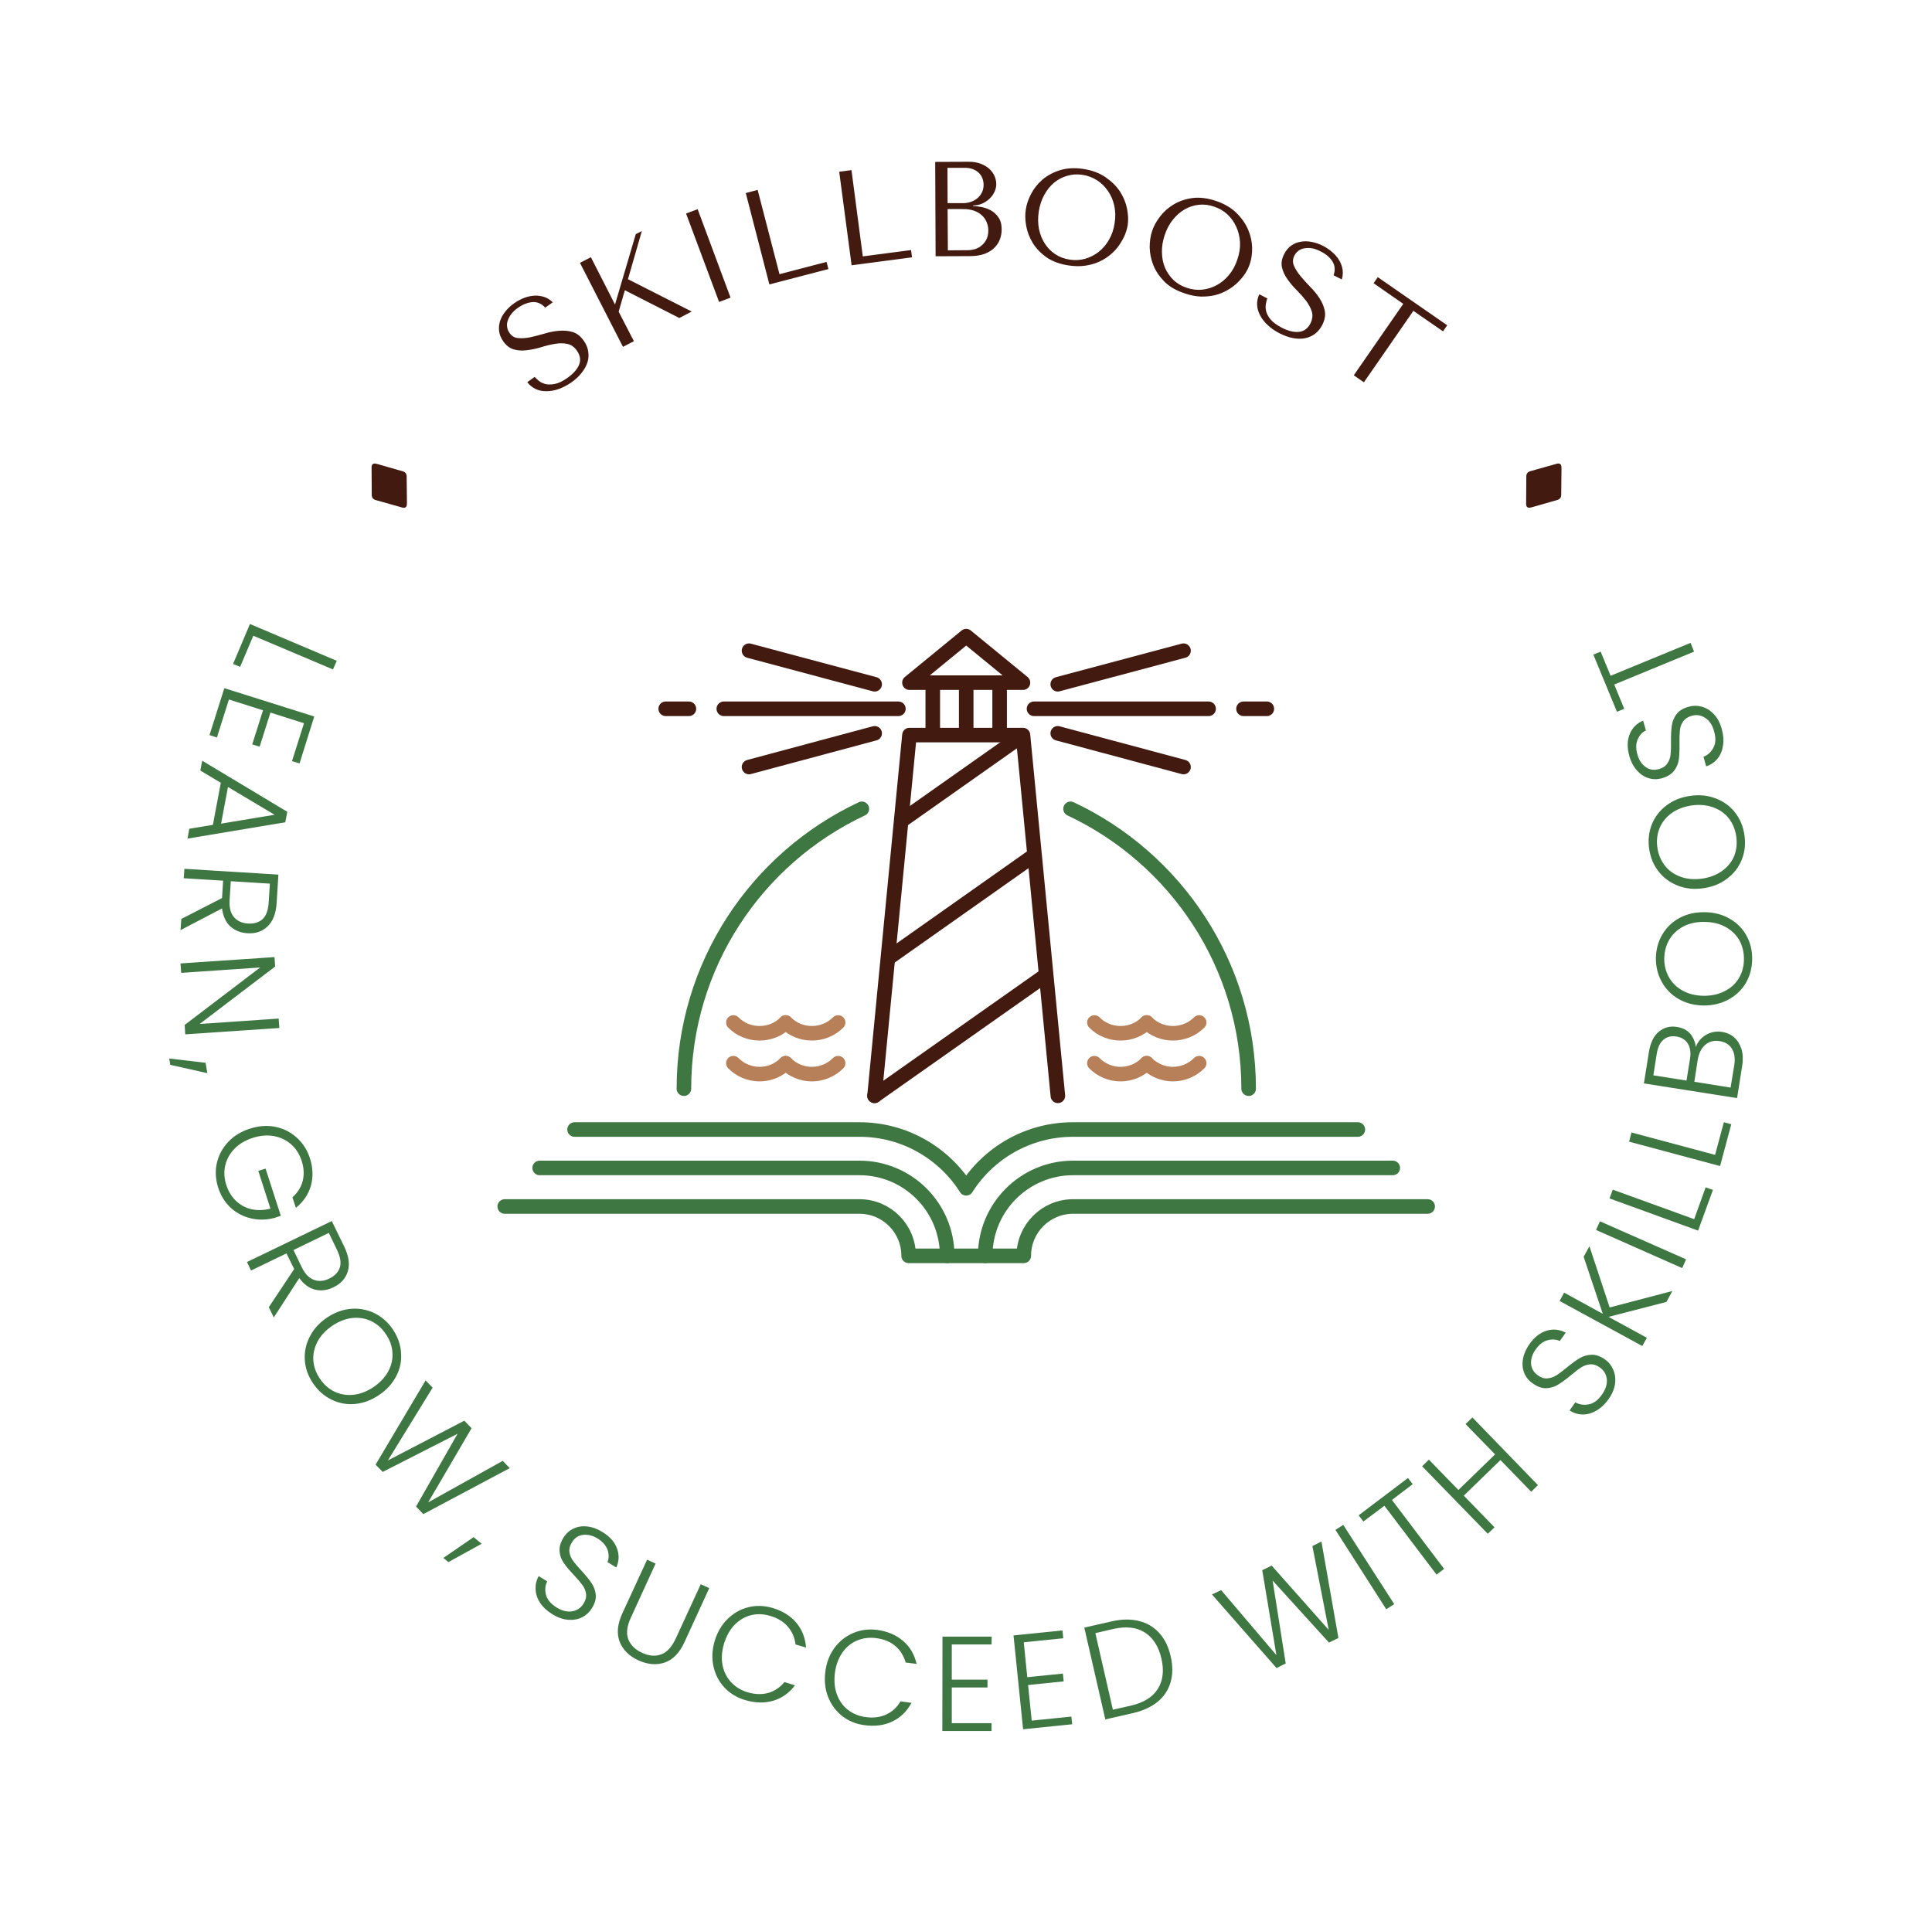<svg xmlns="http://www.w3.org/2000/svg" version="1.1" xmlns:xlink="http://www.w3.org/1999/xlink" xmlns:svgjs="http://svgjs.dev/svgjs" viewBox="0 0 14.331 14.175"><g transform="matrix(1,0,0,1,3.69,4.665)"><g><path d=" M 0.221 -1.83 Q 0.247 -1.796 0.284 -1.779 Q 0.32 -1.762 0.364 -1.763 Q 0.407 -1.763 0.454 -1.779 Q 0.501 -1.796 0.548 -1.828 Q 0.595 -1.861 0.625 -1.9 Q 0.655 -1.938 0.668 -1.978 Q 0.68 -2.018 0.673 -2.059 Q 0.667 -2.099 0.641 -2.136 Q 0.606 -2.187 0.558 -2.202 Q 0.51 -2.216 0.456 -2.211 Q 0.403 -2.207 0.348 -2.19 Q 0.293 -2.174 0.243 -2.163 Q 0.194 -2.153 0.154 -2.157 Q 0.113 -2.16 0.089 -2.196 Q 0.075 -2.215 0.072 -2.239 Q 0.068 -2.262 0.076 -2.286 Q 0.084 -2.311 0.103 -2.336 Q 0.122 -2.361 0.154 -2.383 Q 0.208 -2.42 0.261 -2.424 Q 0.314 -2.427 0.354 -2.383 L 0.41 -2.422 Q 0.384 -2.449 0.35 -2.461 Q 0.315 -2.473 0.277 -2.472 Q 0.239 -2.47 0.2 -2.456 Q 0.161 -2.441 0.125 -2.416 Q 0.087 -2.39 0.06 -2.356 Q 0.033 -2.323 0.02 -2.286 Q 0.008 -2.249 0.012 -2.21 Q 0.017 -2.17 0.043 -2.133 Q 0.077 -2.085 0.122 -2.073 Q 0.167 -2.06 0.218 -2.067 Q 0.269 -2.073 0.323 -2.089 Q 0.376 -2.106 0.425 -2.114 Q 0.475 -2.123 0.517 -2.114 Q 0.56 -2.106 0.589 -2.064 Q 0.627 -2.01 0.605 -1.958 Q 0.583 -1.907 0.518 -1.861 Q 0.467 -1.825 0.426 -1.817 Q 0.386 -1.809 0.356 -1.816 Q 0.326 -1.824 0.307 -1.84 Q 0.287 -1.856 0.276 -1.869 L 0.221 -1.83 M 0.931 -2.092 L 1.012 -2.134 L 0.899 -2.353 L 0.945 -2.512 L 1.349 -2.306 L 1.441 -2.354 L 0.968 -2.594 L 1.071 -2.951 L 1.026 -2.928 L 0.872 -2.406 L 0.693 -2.757 L 0.612 -2.715 L 0.931 -2.092 M 1.399 -3.081 L 1.644 -2.425 L 1.729 -2.457 L 1.485 -3.113 L 1.399 -3.081 M 2.017 -2.555 L 1.842 -3.233 L 1.93 -3.256 L 2.092 -2.631 L 2.441 -2.722 L 2.455 -2.669 L 2.017 -2.555 M 2.627 -2.697 L 2.535 -3.391 L 2.626 -3.403 L 2.71 -2.763 L 3.068 -2.81 L 3.075 -2.756 L 2.627 -2.697 M 3.25 -2.764 L 3.501 -2.765 Q 3.568 -2.765 3.614 -2.782 Q 3.66 -2.8 3.687 -2.828 Q 3.715 -2.856 3.728 -2.892 Q 3.74 -2.927 3.74 -2.963 Q 3.74 -3.02 3.715 -3.054 Q 3.691 -3.088 3.657 -3.106 Q 3.622 -3.124 3.586 -3.13 Q 3.55 -3.136 3.528 -3.137 L 3.528 -3.141 Q 3.563 -3.141 3.594 -3.154 Q 3.625 -3.168 3.649 -3.19 Q 3.672 -3.211 3.686 -3.24 Q 3.7 -3.268 3.7 -3.3 Q 3.7 -3.328 3.688 -3.357 Q 3.676 -3.386 3.651 -3.41 Q 3.626 -3.434 3.588 -3.449 Q 3.549 -3.465 3.497 -3.465 L 3.247 -3.464 L 3.25 -2.764 M 3.341 -2.808 L 3.339 -3.114 L 3.449 -3.114 Q 3.498 -3.115 3.535 -3.102 Q 3.571 -3.089 3.594 -3.067 Q 3.618 -3.045 3.629 -3.016 Q 3.641 -2.987 3.641 -2.955 Q 3.641 -2.92 3.629 -2.893 Q 3.616 -2.866 3.595 -2.847 Q 3.574 -2.828 3.546 -2.818 Q 3.518 -2.809 3.486 -2.809 L 3.341 -2.808 M 3.339 -3.158 L 3.338 -3.42 L 3.46 -3.42 Q 3.499 -3.421 3.527 -3.41 Q 3.555 -3.399 3.572 -3.381 Q 3.59 -3.363 3.598 -3.34 Q 3.606 -3.317 3.606 -3.294 Q 3.606 -3.265 3.595 -3.24 Q 3.583 -3.215 3.563 -3.197 Q 3.542 -3.179 3.516 -3.169 Q 3.489 -3.159 3.459 -3.158 L 3.339 -3.158 M 3.919 -3.11 Q 3.91 -3.055 3.922 -2.989 Q 3.934 -2.923 3.971 -2.862 Q 4.008 -2.802 4.073 -2.756 Q 4.138 -2.711 4.236 -2.696 Q 4.302 -2.686 4.359 -2.694 Q 4.415 -2.702 4.462 -2.723 Q 4.509 -2.744 4.547 -2.776 Q 4.584 -2.807 4.61 -2.844 Q 4.636 -2.881 4.653 -2.92 Q 4.669 -2.959 4.675 -2.995 Q 4.683 -3.051 4.67 -3.117 Q 4.657 -3.183 4.618 -3.244 Q 4.578 -3.304 4.511 -3.35 Q 4.443 -3.397 4.345 -3.412 Q 4.247 -3.426 4.171 -3.402 Q 4.096 -3.378 4.042 -3.332 Q 3.989 -3.286 3.958 -3.226 Q 3.927 -3.166 3.919 -3.11 M 4.015 -3.095 Q 4.026 -3.165 4.056 -3.219 Q 4.086 -3.274 4.129 -3.31 Q 4.173 -3.346 4.227 -3.361 Q 4.281 -3.377 4.34 -3.368 Q 4.398 -3.359 4.447 -3.328 Q 4.495 -3.297 4.528 -3.249 Q 4.561 -3.202 4.575 -3.141 Q 4.589 -3.079 4.578 -3.01 Q 4.568 -2.941 4.536 -2.886 Q 4.505 -2.832 4.459 -2.796 Q 4.414 -2.761 4.358 -2.745 Q 4.303 -2.73 4.245 -2.739 Q 4.185 -2.748 4.138 -2.779 Q 4.091 -2.81 4.061 -2.857 Q 4.03 -2.904 4.017 -2.965 Q 4.005 -3.026 4.015 -3.095 M 4.856 -2.951 Q 4.838 -2.898 4.838 -2.831 Q 4.839 -2.764 4.865 -2.698 Q 4.891 -2.633 4.947 -2.576 Q 5.003 -2.52 5.097 -2.489 Q 5.161 -2.467 5.218 -2.465 Q 5.275 -2.464 5.325 -2.476 Q 5.375 -2.489 5.417 -2.514 Q 5.459 -2.538 5.491 -2.57 Q 5.524 -2.602 5.547 -2.637 Q 5.57 -2.673 5.581 -2.708 Q 5.599 -2.761 5.598 -2.828 Q 5.596 -2.896 5.568 -2.962 Q 5.539 -3.029 5.481 -3.086 Q 5.423 -3.143 5.328 -3.175 Q 5.234 -3.206 5.156 -3.196 Q 5.077 -3.185 5.017 -3.149 Q 4.956 -3.113 4.915 -3.059 Q 4.874 -3.006 4.856 -2.951 M 4.949 -2.92 Q 4.971 -2.987 5.01 -3.035 Q 5.049 -3.084 5.098 -3.112 Q 5.147 -3.14 5.203 -3.146 Q 5.259 -3.152 5.316 -3.132 Q 5.372 -3.114 5.414 -3.075 Q 5.456 -3.036 5.48 -2.983 Q 5.504 -2.931 5.508 -2.868 Q 5.511 -2.805 5.488 -2.739 Q 5.466 -2.673 5.426 -2.625 Q 5.385 -2.576 5.334 -2.549 Q 5.284 -2.522 5.226 -2.516 Q 5.169 -2.511 5.113 -2.53 Q 5.056 -2.549 5.015 -2.587 Q 4.975 -2.626 4.952 -2.678 Q 4.93 -2.729 4.929 -2.792 Q 4.927 -2.854 4.949 -2.92 M 5.651 -2.482 Q 5.633 -2.443 5.635 -2.403 Q 5.637 -2.362 5.658 -2.324 Q 5.678 -2.286 5.715 -2.252 Q 5.751 -2.218 5.802 -2.192 Q 5.854 -2.166 5.901 -2.157 Q 5.949 -2.148 5.99 -2.156 Q 6.032 -2.164 6.065 -2.189 Q 6.097 -2.214 6.118 -2.254 Q 6.146 -2.309 6.137 -2.358 Q 6.127 -2.408 6.098 -2.452 Q 6.069 -2.497 6.028 -2.538 Q 5.988 -2.579 5.956 -2.618 Q 5.924 -2.657 5.908 -2.694 Q 5.892 -2.732 5.912 -2.77 Q 5.923 -2.791 5.942 -2.805 Q 5.961 -2.819 5.986 -2.823 Q 6.012 -2.828 6.043 -2.823 Q 6.074 -2.817 6.108 -2.799 Q 6.166 -2.77 6.194 -2.725 Q 6.222 -2.679 6.202 -2.623 L 6.263 -2.592 Q 6.274 -2.628 6.269 -2.664 Q 6.264 -2.699 6.245 -2.732 Q 6.226 -2.765 6.194 -2.793 Q 6.163 -2.821 6.124 -2.841 Q 6.083 -2.862 6.041 -2.87 Q 5.998 -2.879 5.96 -2.872 Q 5.921 -2.866 5.889 -2.844 Q 5.856 -2.821 5.836 -2.781 Q 5.809 -2.729 5.819 -2.683 Q 5.829 -2.637 5.859 -2.595 Q 5.888 -2.553 5.928 -2.513 Q 5.967 -2.474 5.998 -2.434 Q 6.028 -2.394 6.041 -2.353 Q 6.053 -2.312 6.03 -2.265 Q 6 -2.208 5.944 -2.203 Q 5.888 -2.198 5.818 -2.234 Q 5.762 -2.263 5.735 -2.295 Q 5.709 -2.327 5.702 -2.356 Q 5.695 -2.386 5.7 -2.411 Q 5.704 -2.436 5.711 -2.451 L 5.651 -2.482 M 6.427 -1.829 L 6.794 -2.359 L 7.014 -2.207 L 7.045 -2.252 L 6.53 -2.609 L 6.499 -2.564 L 6.719 -2.411 L 6.352 -1.881 L 6.427 -1.829" fill="#431a10" fill-rule="nonzero"></path></g><g><path d=" M -1.811 0.051 L -1.909 0.282 L -1.961 0.26 L -1.836 -0.036 L -1.192 0.237 L -1.22 0.301 L -1.811 0.051 M -1.435 0.7 L -1.684 0.621 L -1.764 0.874 L -1.819 0.857 L -1.739 0.604 L -1.992 0.524 L -2.081 0.806 L -2.136 0.788 L -2.026 0.44 L -1.359 0.65 L -1.468 0.998 L -1.524 0.981 L -1.435 0.7 M -2.111 1.454 L -2.052 1.142 L -2.204 1.051 L -2.19 0.978 L -1.559 1.357 L -1.574 1.435 L -2.299 1.556 L -2.286 1.483 L -2.111 1.454 M -2.05 1.445 L -1.653 1.379 L -1.999 1.173 L -2.05 1.445 M -2.345 2.152 L -2.043 1.997 L -2.035 1.868 L -2.327 1.85 L -2.322 1.78 L -1.625 1.823 L -1.638 2.033 Q -1.645 2.15 -1.705 2.207 Q -1.764 2.264 -1.855 2.258 Q -1.931 2.253 -1.982 2.207 Q -2.032 2.16 -2.043 2.074 L -2.351 2.235 L -2.345 2.152 M -1.978 1.872 L -1.987 2.012 Q -1.992 2.094 -1.955 2.138 Q -1.917 2.182 -1.851 2.186 Q -1.782 2.19 -1.742 2.153 Q -1.702 2.115 -1.697 2.029 L -1.688 1.89 L -1.978 1.872 M -2.316 3.008 L -2.32 2.938 L -1.76 2.512 L -2.346 2.552 L -2.351 2.482 L -1.654 2.435 L -1.649 2.505 L -2.209 2.931 L -1.623 2.891 L -1.618 2.961 L -2.316 3.008 M -2.152 3.296 L -2.427 3.234 L -2.435 3.187 L -2.165 3.219 L -2.152 3.296 M -1.521 4.217 Q -1.464 4.167 -1.445 4.097 Q -1.427 4.026 -1.452 3.947 Q -1.476 3.873 -1.529 3.825 Q -1.583 3.777 -1.657 3.763 Q -1.731 3.749 -1.815 3.776 Q -1.899 3.803 -1.952 3.858 Q -2.004 3.913 -2.02 3.983 Q -2.035 4.053 -2.011 4.127 Q -1.988 4.197 -1.94 4.243 Q -1.892 4.289 -1.826 4.305 Q -1.759 4.32 -1.684 4.301 L -1.774 4.021 L -1.72 4.004 L -1.607 4.354 L -1.655 4.37 Q -1.744 4.393 -1.829 4.373 Q -1.914 4.353 -1.978 4.295 Q -2.042 4.236 -2.071 4.147 Q -2.101 4.054 -2.082 3.965 Q -2.062 3.876 -1.999 3.808 Q -1.935 3.739 -1.837 3.708 Q -1.739 3.676 -1.648 3.694 Q -1.556 3.713 -1.489 3.774 Q -1.421 3.835 -1.391 3.927 Q -1.357 4.034 -1.384 4.131 Q -1.412 4.228 -1.495 4.295 L -1.521 4.217 M -1.696 5.032 L -1.508 4.749 L -1.565 4.633 L -1.828 4.76 L -1.858 4.697 L -1.229 4.393 L -1.137 4.582 Q -1.086 4.687 -1.11 4.766 Q -1.134 4.845 -1.216 4.884 Q -1.285 4.918 -1.352 4.902 Q -1.419 4.886 -1.47 4.816 L -1.659 5.108 L -1.696 5.032 M -1.513 4.608 L -1.452 4.735 Q -1.416 4.809 -1.362 4.829 Q -1.308 4.849 -1.248 4.82 Q -1.186 4.79 -1.169 4.737 Q -1.153 4.685 -1.19 4.607 L -1.251 4.481 L -1.513 4.608 M -1.429 5.424 Q -1.435 5.333 -1.392 5.25 Q -1.35 5.167 -1.264 5.109 Q -1.179 5.052 -1.086 5.044 Q -0.993 5.037 -0.911 5.077 Q -0.829 5.118 -0.775 5.198 Q -0.721 5.28 -0.715 5.371 Q -0.708 5.462 -0.751 5.544 Q -0.794 5.627 -0.879 5.684 Q -0.965 5.742 -1.058 5.75 Q -1.151 5.758 -1.232 5.717 Q -1.314 5.677 -1.369 5.595 Q -1.423 5.515 -1.429 5.424 M -1.21 5.658 Q -1.146 5.689 -1.07 5.682 Q -0.993 5.674 -0.92 5.625 Q -0.846 5.575 -0.81 5.508 Q -0.774 5.441 -0.779 5.369 Q -0.783 5.298 -0.827 5.233 Q -0.87 5.168 -0.935 5.136 Q -0.999 5.105 -1.075 5.112 Q -1.15 5.12 -1.224 5.169 Q -1.298 5.219 -1.334 5.286 Q -1.37 5.354 -1.366 5.425 Q -1.361 5.497 -1.318 5.561 Q -1.275 5.626 -1.21 5.658 M 0.091 6.226 L -0.55 6.567 L -0.604 6.511 L -0.296 5.971 L -0.851 6.254 L -0.904 6.2 L -0.533 5.575 L -0.481 5.629 L -0.813 6.169 L -0.246 5.874 L -0.192 5.93 L -0.514 6.48 L 0.039 6.172 L 0.091 6.226 M -0.117 6.787 L -0.364 6.923 L -0.401 6.892 L -0.177 6.738 L -0.117 6.787 M 0.317 7.226 Q 0.285 7.178 0.283 7.125 Q 0.28 7.073 0.306 7.027 L 0.369 7.066 Q 0.346 7.112 0.36 7.166 Q 0.374 7.219 0.439 7.26 Q 0.499 7.297 0.554 7.288 Q 0.608 7.279 0.638 7.232 Q 0.662 7.193 0.657 7.158 Q 0.652 7.122 0.63 7.093 Q 0.608 7.063 0.566 7.018 Q 0.516 6.965 0.491 6.928 Q 0.465 6.891 0.461 6.844 Q 0.456 6.796 0.49 6.741 Q 0.519 6.695 0.565 6.674 Q 0.611 6.652 0.667 6.659 Q 0.723 6.665 0.779 6.7 Q 0.862 6.751 0.887 6.823 Q 0.913 6.895 0.881 6.963 L 0.816 6.923 Q 0.833 6.883 0.817 6.833 Q 0.8 6.784 0.743 6.748 Q 0.689 6.715 0.636 6.721 Q 0.582 6.727 0.552 6.777 Q 0.529 6.814 0.534 6.849 Q 0.539 6.884 0.561 6.914 Q 0.583 6.944 0.625 6.989 Q 0.673 7.041 0.698 7.079 Q 0.724 7.117 0.729 7.164 Q 0.734 7.212 0.7 7.266 Q 0.674 7.308 0.629 7.332 Q 0.583 7.355 0.526 7.351 Q 0.468 7.347 0.408 7.31 Q 0.349 7.274 0.317 7.226 M 1.173 6.934 L 0.99 7.334 Q 0.946 7.428 0.97 7.494 Q 0.995 7.56 1.073 7.596 Q 1.151 7.632 1.216 7.607 Q 1.28 7.583 1.324 7.487 L 1.508 7.087 L 1.571 7.116 L 1.388 7.515 Q 1.333 7.636 1.241 7.668 Q 1.149 7.699 1.046 7.652 Q 0.943 7.605 0.907 7.515 Q 0.871 7.424 0.926 7.304 L 1.11 6.905 L 1.173 6.934 M 1.707 7.345 Q 1.773 7.28 1.86 7.258 Q 1.948 7.236 2.04 7.263 Q 2.152 7.296 2.217 7.373 Q 2.281 7.45 2.289 7.557 L 2.211 7.534 Q 2.202 7.458 2.154 7.402 Q 2.106 7.346 2.023 7.322 Q 1.949 7.3 1.88 7.317 Q 1.811 7.335 1.758 7.389 Q 1.706 7.444 1.68 7.53 Q 1.655 7.615 1.67 7.689 Q 1.685 7.763 1.734 7.815 Q 1.783 7.867 1.856 7.889 Q 1.94 7.913 2.01 7.893 Q 2.08 7.872 2.129 7.813 L 2.207 7.837 Q 2.143 7.922 2.047 7.951 Q 1.951 7.98 1.839 7.947 Q 1.747 7.92 1.685 7.855 Q 1.623 7.789 1.603 7.699 Q 1.582 7.608 1.611 7.509 Q 1.64 7.411 1.707 7.345 M 2.5 7.559 Q 2.556 7.484 2.639 7.449 Q 2.722 7.414 2.817 7.426 Q 2.933 7.442 3.009 7.508 Q 3.085 7.573 3.109 7.678 L 3.028 7.668 Q 3.007 7.594 2.952 7.546 Q 2.896 7.498 2.809 7.487 Q 2.733 7.477 2.667 7.505 Q 2.602 7.532 2.558 7.595 Q 2.515 7.657 2.503 7.745 Q 2.492 7.834 2.518 7.905 Q 2.544 7.976 2.6 8.019 Q 2.656 8.063 2.733 8.073 Q 2.819 8.084 2.885 8.053 Q 2.951 8.022 2.99 7.956 L 3.071 7.967 Q 3.021 8.061 2.93 8.105 Q 2.84 8.148 2.725 8.133 Q 2.63 8.121 2.558 8.066 Q 2.487 8.01 2.453 7.924 Q 2.419 7.838 2.432 7.736 Q 2.445 7.634 2.5 7.559 M 3.37 7.534 L 3.37 7.795 L 3.635 7.795 L 3.635 7.853 L 3.37 7.853 L 3.37 8.118 L 3.665 8.118 L 3.665 8.176 L 3.3 8.176 L 3.301 7.476 L 3.666 7.476 L 3.665 7.534 L 3.37 7.534 M 3.904 7.518 L 3.93 7.777 L 4.194 7.75 L 4.2 7.808 L 3.936 7.835 L 3.963 8.099 L 4.257 8.069 L 4.263 8.126 L 3.899 8.163 L 3.828 7.467 L 4.191 7.43 L 4.197 7.488 L 3.904 7.518 M 4.759 7.36 Q 4.849 7.382 4.909 7.449 Q 4.97 7.516 4.994 7.623 Q 5.018 7.728 4.993 7.814 Q 4.968 7.901 4.896 7.96 Q 4.824 8.018 4.711 8.044 L 4.509 8.09 L 4.353 7.409 L 4.555 7.363 Q 4.668 7.337 4.759 7.36 M 4.898 7.864 Q 4.956 7.772 4.925 7.638 Q 4.894 7.504 4.802 7.445 Q 4.711 7.387 4.568 7.419 L 4.435 7.45 L 4.565 8.018 L 4.698 7.988 Q 4.841 7.955 4.898 7.864 M 6.112 6.771 L 6.238 7.486 L 6.168 7.52 L 5.75 7.06 L 5.847 7.675 L 5.779 7.709 L 5.3 7.163 L 5.368 7.131 L 5.778 7.613 L 5.673 6.983 L 5.743 6.949 L 6.166 7.426 L 6.045 6.804 L 6.112 6.771 M 6.274 6.647 L 6.652 7.235 L 6.593 7.273 L 6.216 6.684 L 6.274 6.647 M 6.754 6.299 L 6.789 6.345 L 6.635 6.462 L 7.022 6.973 L 6.966 7.016 L 6.579 6.505 L 6.423 6.622 L 6.388 6.576 L 6.754 6.299 M 7.232 5.85 L 7.718 6.352 L 7.668 6.401 L 7.44 6.166 L 7.168 6.43 L 7.396 6.665 L 7.346 6.713 L 6.859 6.212 L 6.909 6.163 L 7.128 6.388 L 7.4 6.124 L 7.181 5.899 L 7.232 5.85 M 8.152 5.799 Q 8.102 5.828 8.05 5.828 Q 7.997 5.827 7.953 5.798 L 7.995 5.738 Q 8.04 5.763 8.094 5.753 Q 8.149 5.743 8.193 5.68 Q 8.234 5.622 8.229 5.567 Q 8.223 5.512 8.177 5.479 Q 8.14 5.453 8.105 5.456 Q 8.069 5.459 8.038 5.479 Q 8.007 5.499 7.96 5.539 Q 7.904 5.585 7.865 5.608 Q 7.827 5.631 7.779 5.633 Q 7.732 5.635 7.679 5.597 Q 7.634 5.566 7.616 5.519 Q 7.597 5.471 7.607 5.416 Q 7.617 5.36 7.655 5.306 Q 7.711 5.227 7.784 5.206 Q 7.857 5.185 7.924 5.221 L 7.88 5.283 Q 7.841 5.264 7.79 5.277 Q 7.74 5.29 7.701 5.346 Q 7.664 5.397 7.667 5.451 Q 7.671 5.505 7.718 5.538 Q 7.754 5.564 7.789 5.56 Q 7.824 5.557 7.856 5.537 Q 7.887 5.517 7.934 5.478 Q 7.989 5.433 8.028 5.41 Q 8.068 5.386 8.116 5.385 Q 8.163 5.383 8.216 5.42 Q 8.256 5.448 8.276 5.495 Q 8.297 5.541 8.29 5.599 Q 8.283 5.656 8.242 5.714 Q 8.202 5.77 8.152 5.799 M 8.671 4.993 L 8.242 5.104 L 8.526 5.259 L 8.492 5.32 L 7.879 4.986 L 7.912 4.924 L 8.199 5.081 L 8.057 4.658 L 8.1 4.58 L 8.25 5.034 L 8.715 4.912 L 8.671 4.993 M 8.178 4.395 L 8.817 4.677 L 8.788 4.742 L 8.149 4.459 L 8.178 4.395 M 8.877 4.379 L 8.962 4.143 L 9.016 4.162 L 8.906 4.464 L 8.249 4.225 L 8.273 4.16 L 8.877 4.379 M 9.032 3.902 L 9.097 3.66 L 9.152 3.675 L 9.069 3.985 L 8.394 3.804 L 8.412 3.736 L 9.032 3.902 M 8.964 3.012 Q 9.019 2.98 9.083 2.99 Q 9.136 2.998 9.174 3.031 Q 9.211 3.064 9.228 3.118 Q 9.244 3.172 9.233 3.242 L 9.195 3.481 L 8.504 3.372 L 8.541 3.14 Q 8.558 3.035 8.615 2.988 Q 8.672 2.941 8.749 2.953 Q 8.813 2.963 8.848 3.004 Q 8.882 3.045 8.889 3.102 Q 8.91 3.045 8.964 3.012 M 8.82 3.351 L 8.846 3.19 Q 8.857 3.12 8.83 3.077 Q 8.803 3.033 8.745 3.024 Q 8.688 3.015 8.649 3.048 Q 8.61 3.081 8.599 3.154 L 8.574 3.312 L 8.82 3.351 M 9.157 3.115 Q 9.128 3.068 9.065 3.058 Q 9.003 3.048 8.959 3.086 Q 8.915 3.124 8.903 3.198 L 8.878 3.36 L 9.147 3.403 L 9.174 3.238 Q 9.186 3.163 9.157 3.115 M 9.259 2.629 Q 9.212 2.707 9.129 2.751 Q 9.047 2.795 8.944 2.794 Q 8.841 2.792 8.76 2.745 Q 8.68 2.698 8.636 2.618 Q 8.592 2.538 8.593 2.441 Q 8.595 2.343 8.642 2.265 Q 8.689 2.187 8.771 2.143 Q 8.853 2.1 8.956 2.102 Q 9.059 2.103 9.14 2.15 Q 9.221 2.196 9.265 2.276 Q 9.309 2.356 9.307 2.454 Q 9.305 2.551 9.259 2.629 M 9.213 2.312 Q 9.178 2.25 9.111 2.212 Q 9.044 2.175 8.955 2.174 Q 8.866 2.172 8.798 2.207 Q 8.731 2.242 8.694 2.303 Q 8.657 2.365 8.655 2.443 Q 8.654 2.52 8.689 2.583 Q 8.724 2.646 8.79 2.683 Q 8.856 2.72 8.945 2.722 Q 9.034 2.723 9.102 2.688 Q 9.171 2.654 9.208 2.592 Q 9.245 2.531 9.246 2.453 Q 9.247 2.375 9.213 2.312 M 9.23 1.712 Q 9.196 1.797 9.121 1.853 Q 9.047 1.91 8.945 1.924 Q 8.843 1.939 8.756 1.905 Q 8.669 1.871 8.613 1.8 Q 8.557 1.728 8.543 1.632 Q 8.529 1.535 8.563 1.45 Q 8.597 1.366 8.671 1.31 Q 8.746 1.253 8.848 1.239 Q 8.95 1.224 9.037 1.258 Q 9.124 1.291 9.18 1.362 Q 9.236 1.434 9.25 1.531 Q 9.264 1.627 9.23 1.712 M 9.134 1.406 Q 9.09 1.35 9.018 1.324 Q 8.946 1.298 8.858 1.31 Q 8.77 1.323 8.708 1.368 Q 8.647 1.413 8.62 1.479 Q 8.593 1.546 8.604 1.623 Q 8.615 1.7 8.66 1.757 Q 8.704 1.813 8.776 1.839 Q 8.847 1.865 8.935 1.853 Q 9.023 1.84 9.085 1.795 Q 9.147 1.75 9.174 1.684 Q 9.2 1.617 9.189 1.54 Q 9.178 1.463 9.134 1.406 M 9.091 0.865 Q 9.083 0.922 9.05 0.963 Q 9.017 1.003 8.966 1.02 L 8.946 0.949 Q 8.994 0.93 9.02 0.881 Q 9.046 0.832 9.024 0.758 Q 9.005 0.689 8.958 0.66 Q 8.912 0.63 8.858 0.645 Q 8.815 0.658 8.795 0.687 Q 8.774 0.717 8.771 0.753 Q 8.767 0.79 8.768 0.852 Q 8.769 0.924 8.763 0.969 Q 8.757 1.013 8.729 1.051 Q 8.7 1.09 8.638 1.108 Q 8.586 1.123 8.537 1.107 Q 8.489 1.092 8.452 1.05 Q 8.414 1.007 8.396 0.944 Q 8.37 0.851 8.399 0.78 Q 8.428 0.71 8.498 0.681 L 8.519 0.754 Q 8.479 0.772 8.458 0.82 Q 8.437 0.868 8.456 0.933 Q 8.473 0.994 8.517 1.025 Q 8.56 1.056 8.616 1.04 Q 8.659 1.028 8.678 0.998 Q 8.698 0.969 8.702 0.932 Q 8.706 0.895 8.705 0.834 Q 8.704 0.763 8.711 0.718 Q 8.717 0.672 8.745 0.634 Q 8.774 0.595 8.835 0.578 Q 8.883 0.564 8.932 0.577 Q 8.982 0.59 9.022 0.632 Q 9.062 0.673 9.081 0.741 Q 9.1 0.808 9.091 0.865 M 8.129 0.191 L 8.183 0.169 L 8.257 0.348 L 8.85 0.104 L 8.876 0.169 L 8.284 0.413 L 8.358 0.593 L 8.304 0.615 L 8.129 0.191" fill="#3e7742" fill-rule="nonzero"></path></g><g clip-path="url(#SvgjsClipPath1001)"><g clip-path="url(#ae1617ce7-16e0-41a6-abaa-22d4db221ba96ffe7b27-9cf4-49b3-a91e-7b38fecf07c7)"><path d=" M 2.138 3.222 C 2.087 3.274 2.017 3.303 1.944 3.303 C 1.871 3.303 1.801 3.274 1.75 3.222" fill="none" transform="matrix(1,0,0,1,0,0)" fill-rule="nonzero" stroke-dasharray="none" stroke-miterlimit="10" stroke-linejoin="round" stroke-linecap="round" stroke-width="0.108" stroke="#b88059"></path></g><g clip-path="url(#ae1617ce7-16e0-41a6-abaa-22d4db221ba96ffe7b27-9cf4-49b3-a91e-7b38fecf07c7)"><path d=" M 2.527 3.222 C 2.475 3.274 2.405 3.303 2.332 3.303 C 2.259 3.303 2.19 3.274 2.138 3.222" fill="none" transform="matrix(1,0,0,1,0,0)" fill-rule="nonzero" stroke-dasharray="none" stroke-miterlimit="10" stroke-linejoin="round" stroke-linecap="round" stroke-width="0.108" stroke="#b88059"></path></g><g clip-path="url(#ae1617ce7-16e0-41a6-abaa-22d4db221ba96ffe7b27-9cf4-49b3-a91e-7b38fecf07c7)"><path d=" M 2.138 2.92 C 2.087 2.972 2.017 3 1.944 3 C 1.871 3 1.801 2.972 1.75 2.92" fill="none" transform="matrix(1,0,0,1,0,0)" fill-rule="nonzero" stroke-dasharray="none" stroke-miterlimit="10" stroke-linejoin="round" stroke-linecap="round" stroke-width="0.108" stroke="#b88059"></path></g><g clip-path="url(#ae1617ce7-16e0-41a6-abaa-22d4db221ba96ffe7b27-9cf4-49b3-a91e-7b38fecf07c7)"><path d=" M 2.527 2.92 C 2.475 2.972 2.405 3 2.332 3 C 2.259 3 2.19 2.972 2.138 2.92" fill="none" transform="matrix(1,0,0,1,0,0)" fill-rule="nonzero" stroke-dasharray="none" stroke-miterlimit="10" stroke-linejoin="round" stroke-linecap="round" stroke-width="0.108" stroke="#b88059"></path></g><g clip-path="url(#SvgjsClipPath10006ffe7b27-9cf4-49b3-a91e-7b38fecf07c7)"><path d=" M 3.229 0.442 L 3.229 0.745" fill="none" transform="matrix(1,0,0,1,0,0)" fill-rule="nonzero" stroke-dasharray="none" stroke-miterlimit="10" stroke-linejoin="round" stroke-linecap="round" stroke-width="0.108" stroke="#431a10"></path></g><g clip-path="url(#SvgjsClipPath10006ffe7b27-9cf4-49b3-a91e-7b38fecf07c7)"><path d=" M 3.725 0.442 L 3.725 0.745" fill="none" transform="matrix(1,0,0,1,0,0)" fill-rule="nonzero" stroke-dasharray="none" stroke-miterlimit="10" stroke-linejoin="round" stroke-linecap="round" stroke-width="0.108" stroke="#431a10"></path></g><g clip-path="url(#SvgjsClipPath10006ffe7b27-9cf4-49b3-a91e-7b38fecf07c7)"><path d=" M 3.477 0.442 L 3.477 0.745" fill="none" transform="matrix(1,0,0,1,0,0)" fill-rule="nonzero" stroke-dasharray="none" stroke-miterlimit="10" stroke-linejoin="round" stroke-linecap="round" stroke-width="0.108" stroke="#431a10"></path></g><g clip-path="url(#SvgjsClipPath10006ffe7b27-9cf4-49b3-a91e-7b38fecf07c7)"><path d=" M 3.896 0.79 L 3.001 1.421" fill="none" transform="matrix(1,0,0,1,0,0)" fill-rule="nonzero" stroke-dasharray="none" stroke-miterlimit="10" stroke-linejoin="round" stroke-linecap="round" stroke-width="0.108" stroke="#431a10"></path></g><g clip-path="url(#SvgjsClipPath10006ffe7b27-9cf4-49b3-a91e-7b38fecf07c7)"><path d=" M 3.958 1.696 L 2.902 2.441" fill="none" transform="matrix(1,0,0,1,0,0)" fill-rule="nonzero" stroke-dasharray="none" stroke-miterlimit="10" stroke-linejoin="round" stroke-linecap="round" stroke-width="0.108" stroke="#431a10"></path></g><g clip-path="url(#SvgjsClipPath10006ffe7b27-9cf4-49b3-a91e-7b38fecf07c7)"><path d=" M 4.056 2.577 L 2.797 3.464" fill="none" transform="matrix(1,0,0,1,0,0)" fill-rule="nonzero" stroke-dasharray="none" stroke-miterlimit="10" stroke-linejoin="round" stroke-linecap="round" stroke-width="0.108" stroke="#431a10"></path></g><g clip-path="url(#be1617ce7-16e0-41a6-abaa-22d4db221ba96ffe7b27-9cf4-49b3-a91e-7b38fecf07c7)"><path d=" M 4.816 3.222 C 4.868 3.274 4.938 3.303 5.01 3.303 C 5.083 3.303 5.153 3.274 5.205 3.222" fill="none" transform="matrix(1,0,0,1,0,0)" fill-rule="nonzero" stroke-dasharray="none" stroke-miterlimit="10" stroke-linejoin="round" stroke-linecap="round" stroke-width="0.108" stroke="#b88059"></path></g><g clip-path="url(#be1617ce7-16e0-41a6-abaa-22d4db221ba96ffe7b27-9cf4-49b3-a91e-7b38fecf07c7)"><path d=" M 4.428 3.222 C 4.479 3.274 4.549 3.303 4.622 3.303 C 4.695 3.303 4.765 3.274 4.816 3.222" fill="none" transform="matrix(1,0,0,1,0,0)" fill-rule="nonzero" stroke-dasharray="none" stroke-miterlimit="10" stroke-linejoin="round" stroke-linecap="round" stroke-width="0.108" stroke="#b88059"></path></g><g clip-path="url(#be1617ce7-16e0-41a6-abaa-22d4db221ba96ffe7b27-9cf4-49b3-a91e-7b38fecf07c7)"><path d=" M 4.816 2.92 C 4.868 2.972 4.938 3 5.01 3 C 5.083 3 5.153 2.972 5.205 2.92" fill="none" transform="matrix(1,0,0,1,0,0)" fill-rule="nonzero" stroke-dasharray="none" stroke-miterlimit="10" stroke-linejoin="round" stroke-linecap="round" stroke-width="0.108" stroke="#b88059"></path></g><g clip-path="url(#be1617ce7-16e0-41a6-abaa-22d4db221ba96ffe7b27-9cf4-49b3-a91e-7b38fecf07c7)"><path d=" M 4.428 2.92 C 4.479 2.972 4.549 3 4.622 3 C 4.695 3 4.765 2.972 4.816 2.92" fill="none" transform="matrix(1,0,0,1,0,0)" fill-rule="nonzero" stroke-dasharray="none" stroke-miterlimit="10" stroke-linejoin="round" stroke-linecap="round" stroke-width="0.108" stroke="#b88059"></path></g><g clip-path="url(#SvgjsClipPath10006ffe7b27-9cf4-49b3-a91e-7b38fecf07c7)"><path d=" M 2.797 3.464 L 3.056 0.788 L 3.898 0.788 L 4.157 3.464" fill="none" transform="matrix(1,0,0,1,0,0)" fill-rule="nonzero" stroke-dasharray="none" stroke-miterlimit="10" stroke-linejoin="round" stroke-linecap="round" stroke-width="0.108" stroke="#431a10"></path></g><g clip-path="url(#ce1617ce7-16e0-41a6-abaa-22d4db221ba96ffe7b27-9cf4-49b3-a91e-7b38fecf07c7)"><path d=" M 3.898 0.399 L 3.056 0.399 L 3.477 0.054 Z" fill="none" transform="matrix(1,0,0,1,0,0)" fill-rule="nonzero" stroke-dasharray="none" stroke-miterlimit="10" stroke-linejoin="round" stroke-linecap="round" stroke-width="0.108" stroke="#431a10"></path></g><g clip-path="url(#ce1617ce7-16e0-41a6-abaa-22d4db221ba96ffe7b27-9cf4-49b3-a91e-7b38fecf07c7)"><path d=" M 1.383 3.411 C 1.383 2.493 1.923 1.701 2.703 1.335" fill="none" transform="matrix(1,0,0,1,0,0)" fill-rule="nonzero" stroke-dasharray="none" stroke-miterlimit="10" stroke-linejoin="round" stroke-linecap="round" stroke-width="0.108" stroke="#3e7742"></path></g><g clip-path="url(#ce1617ce7-16e0-41a6-abaa-22d4db221ba96ffe7b27-9cf4-49b3-a91e-7b38fecf07c7)"><path d=" M 4.251 1.335 C 5.031 1.701 5.572 2.493 5.572 3.411" fill="none" transform="matrix(1,0,0,1,0,0)" fill-rule="nonzero" stroke-dasharray="none" stroke-miterlimit="10" stroke-linejoin="round" stroke-linecap="round" stroke-width="0.108" stroke="#3e7742"></path></g><g clip-path="url(#SvgjsClipPath10006ffe7b27-9cf4-49b3-a91e-7b38fecf07c7)"><path d=" M 5.275 0.593 L 3.98 0.593" fill="none" transform="matrix(1,0,0,1,0,0)" fill-rule="nonzero" stroke-dasharray="none" stroke-miterlimit="10" stroke-linejoin="round" stroke-linecap="round" stroke-width="0.108" stroke="#431a10"></path></g><g clip-path="url(#SvgjsClipPath10006ffe7b27-9cf4-49b3-a91e-7b38fecf07c7)"><path d=" M 5.534 0.593 L 5.707 0.593" fill="none" transform="matrix(1,0,0,1,0,0)" fill-rule="nonzero" stroke-dasharray="none" stroke-miterlimit="10" stroke-linejoin="round" stroke-linecap="round" stroke-width="0.108" stroke="#431a10"></path></g><g clip-path="url(#SvgjsClipPath10006ffe7b27-9cf4-49b3-a91e-7b38fecf07c7)"><path d=" M 5.966 0.593 Z" fill="none" transform="matrix(1,0,0,1,0,0)" fill-rule="nonzero" stroke-dasharray="none" stroke-miterlimit="10" stroke-linejoin="round" stroke-linecap="round" stroke-width="0.108" stroke="#431a10"></path></g><g clip-path="url(#SvgjsClipPath10006ffe7b27-9cf4-49b3-a91e-7b38fecf07c7)"><path d=" M 2.974 0.593 L 1.679 0.593" fill="none" transform="matrix(1,0,0,1,0,0)" fill-rule="nonzero" stroke-dasharray="none" stroke-miterlimit="10" stroke-linejoin="round" stroke-linecap="round" stroke-width="0.108" stroke="#431a10"></path></g><g clip-path="url(#SvgjsClipPath10006ffe7b27-9cf4-49b3-a91e-7b38fecf07c7)"><path d=" M 1.248 0.593 L 1.42 0.593" fill="none" transform="matrix(1,0,0,1,0,0)" fill-rule="nonzero" stroke-dasharray="none" stroke-miterlimit="10" stroke-linejoin="round" stroke-linecap="round" stroke-width="0.108" stroke="#431a10"></path></g><g clip-path="url(#SvgjsClipPath10006ffe7b27-9cf4-49b3-a91e-7b38fecf07c7)"><path d=" M 0.989 0.593 Z" fill="none" transform="matrix(1,0,0,1,0,0)" fill-rule="nonzero" stroke-dasharray="none" stroke-miterlimit="10" stroke-linejoin="round" stroke-linecap="round" stroke-width="0.108" stroke="#431a10"></path></g><g clip-path="url(#de1617ce7-16e0-41a6-abaa-22d4db221ba96ffe7b27-9cf4-49b3-a91e-7b38fecf07c7)"><path d=" M 1.866 0.162 L 2.798 0.411" fill="none" transform="matrix(1,0,0,1,0,0)" fill-rule="nonzero" stroke-dasharray="none" stroke-miterlimit="10" stroke-linejoin="round" stroke-linecap="round" stroke-width="0.108" stroke="#431a10"></path></g><g clip-path="url(#SvgjsClipPath10006ffe7b27-9cf4-49b3-a91e-7b38fecf07c7)"><path d=" M 2.798 0.775 L 1.866 1.025" fill="none" transform="matrix(1,0,0,1,0,0)" fill-rule="nonzero" stroke-dasharray="none" stroke-miterlimit="10" stroke-linejoin="round" stroke-linecap="round" stroke-width="0.108" stroke="#431a10"></path></g><g clip-path="url(#ee1617ce7-16e0-41a6-abaa-22d4db221ba96ffe7b27-9cf4-49b3-a91e-7b38fecf07c7)"><path d=" M 5.089 0.162 L 4.156 0.411" fill="none" transform="matrix(1,0,0,1,0,0)" fill-rule="nonzero" stroke-dasharray="none" stroke-miterlimit="10" stroke-linejoin="round" stroke-linecap="round" stroke-width="0.108" stroke="#431a10"></path></g><g clip-path="url(#SvgjsClipPath10006ffe7b27-9cf4-49b3-a91e-7b38fecf07c7)"><path d=" M 4.156 0.775 L 5.089 1.025" fill="none" transform="matrix(1,0,0,1,0,0)" fill-rule="nonzero" stroke-dasharray="none" stroke-miterlimit="10" stroke-linejoin="round" stroke-linecap="round" stroke-width="0.108" stroke="#431a10"></path></g><g clip-path="url(#fe1617ce7-16e0-41a6-abaa-22d4db221ba96ffe7b27-9cf4-49b3-a91e-7b38fecf07c7)"><path d=" M 6.382 3.714 L 4.269 3.714 C 3.936 3.714 3.643 3.888 3.477 4.15 C 3.311 3.888 3.018 3.714 2.685 3.714 L 0.572 3.714" fill="none" transform="matrix(1,0,0,1,0,0)" fill-rule="nonzero" stroke-dasharray="none" stroke-miterlimit="10" stroke-linejoin="round" stroke-linecap="round" stroke-width="0.108" stroke="#3e7742"></path></g><g clip-path="url(#fe1617ce7-16e0-41a6-abaa-22d4db221ba96ffe7b27-9cf4-49b3-a91e-7b38fecf07c7)"><path d=" M 3.618 4.651 C 3.618 4.291 3.91 3.999 4.27 3.999 L 6.641 3.999" fill="none" transform="matrix(1,0,0,1,0,0)" fill-rule="nonzero" stroke-dasharray="none" stroke-miterlimit="10" stroke-linejoin="round" stroke-linecap="round" stroke-width="0.108" stroke="#3e7742"></path></g><g clip-path="url(#fe1617ce7-16e0-41a6-abaa-22d4db221ba96ffe7b27-9cf4-49b3-a91e-7b38fecf07c7)"><path d=" M 3.336 4.651 C 3.336 4.291 3.045 3.999 2.685 3.999 L 0.313 3.999" fill="none" transform="matrix(1,0,0,1,0,0)" fill-rule="nonzero" stroke-dasharray="none" stroke-miterlimit="10" stroke-linejoin="round" stroke-linecap="round" stroke-width="0.108" stroke="#3e7742"></path></g><g clip-path="url(#fe1617ce7-16e0-41a6-abaa-22d4db221ba96ffe7b27-9cf4-49b3-a91e-7b38fecf07c7)"><path d=" M 0.054 4.285 L 2.685 4.285 C 2.887 4.285 3.05 4.449 3.05 4.651 L 3.904 4.651 C 3.904 4.449 4.068 4.285 4.27 4.285 L 6.9 4.285" fill="none" transform="matrix(1,0,0,1,0,0)" fill-rule="nonzero" stroke-dasharray="none" stroke-miterlimit="10" stroke-linejoin="round" stroke-linecap="round" stroke-width="0.108" stroke="#3e7742"></path></g></g><g transform="matrix(0.795,-0.606,0.606,0.795,0.479,-0.702)"><g clip-path="url(#SvgjsClipPath1002)"><path d=" M -0.801 -0.863 C -0.789 -0.863 -0.783 -0.872 -0.771 -0.887 L -0.657 -1.04 C -0.651 -1.048 -0.648 -1.056 -0.648 -1.064 C -0.648 -1.072 -0.651 -1.08 -0.657 -1.088 L -0.771 -1.241 C -0.783 -1.256 -0.789 -1.265 -0.801 -1.265 C -0.814 -1.265 -0.82 -1.256 -0.831 -1.241 L -0.946 -1.088 C -0.952 -1.08 -0.955 -1.072 -0.955 -1.064 C -0.955 -1.056 -0.952 -1.048 -0.946 -1.04 L -0.831 -0.887 C -0.82 -0.872 -0.814 -0.863 -0.801 -0.863 Z" fill="#431a10" transform="matrix(1,0,0,1,0,0)" fill-rule="nonzero"></path></g></g><g transform="matrix(-0.795,-0.606,-0.606,0.795,13.282,4.483)"><g clip-path="url(#SvgjsClipPath1003)"><path d=" M 7.755 -0.863 C 7.768 -0.863 7.774 -0.872 7.785 -0.887 L 7.9 -1.04 C 7.906 -1.048 7.909 -1.056 7.909 -1.064 C 7.909 -1.072 7.906 -1.08 7.9 -1.088 L 7.785 -1.241 C 7.774 -1.256 7.768 -1.265 7.755 -1.265 C 7.743 -1.265 7.737 -1.256 7.725 -1.241 L 7.611 -1.088 C 7.605 -1.08 7.602 -1.072 7.602 -1.064 C 7.602 -1.056 7.605 -1.048 7.611 -1.04 L 7.725 -0.887 C 7.737 -0.872 7.743 -0.863 7.755 -0.863 Z" fill="#431a10" transform="matrix(1,0,0,1,0,0)" fill-rule="nonzero"></path></g></g></g><defs><clipPath id="SvgjsClipPath1001"><path d=" M 0 0 h 6.954 v 4.705 h -6.954 Z"></path></clipPath><clipPath id="ae1617ce7-16e0-41a6-abaa-22d4db221ba96ffe7b27-9cf4-49b3-a91e-7b38fecf07c7"><path d=" M -0 4.705 L 6.954 4.705 L 6.954 0 L -0 0 Z"></path></clipPath><clipPath id="SvgjsClipPath10006ffe7b27-9cf4-49b3-a91e-7b38fecf07c7"><path d=" M 0 0 L 6.954 0 L 6.954 4.705 L 0 4.705 Z"></path></clipPath><clipPath id="be1617ce7-16e0-41a6-abaa-22d4db221ba96ffe7b27-9cf4-49b3-a91e-7b38fecf07c7"><path d=" M -0 4.705 L 6.954 4.705 L 6.954 0 L -0 0 Z"></path></clipPath><clipPath id="ce1617ce7-16e0-41a6-abaa-22d4db221ba96ffe7b27-9cf4-49b3-a91e-7b38fecf07c7"><path d=" M -0 4.705 L 6.954 4.705 L 6.954 0 L -0 0 Z"></path></clipPath><clipPath id="de1617ce7-16e0-41a6-abaa-22d4db221ba96ffe7b27-9cf4-49b3-a91e-7b38fecf07c7"><path d=" M -0 4.705 L 6.954 4.705 L 6.954 0 L -0 0 Z"></path></clipPath><clipPath id="ee1617ce7-16e0-41a6-abaa-22d4db221ba96ffe7b27-9cf4-49b3-a91e-7b38fecf07c7"><path d=" M -0 4.705 L 6.954 4.705 L 6.954 0 L -0 0 Z"></path></clipPath><clipPath id="fe1617ce7-16e0-41a6-abaa-22d4db221ba96ffe7b27-9cf4-49b3-a91e-7b38fecf07c7"><path d=" M -0 4.705 L 6.954 4.705 L 6.954 0 L -0 0 Z"></path></clipPath><clipPath id="SvgjsClipPath1002"><path d=" M -1.109 -1.38 h 0.617 v 0.639 h -0.617 Z"></path></clipPath><clipPath id="SvgjsClipPath1003"><path d=" M 7.447 -1.38 h 0.617 v 0.639 h -0.617 Z"></path></clipPath></defs></svg>